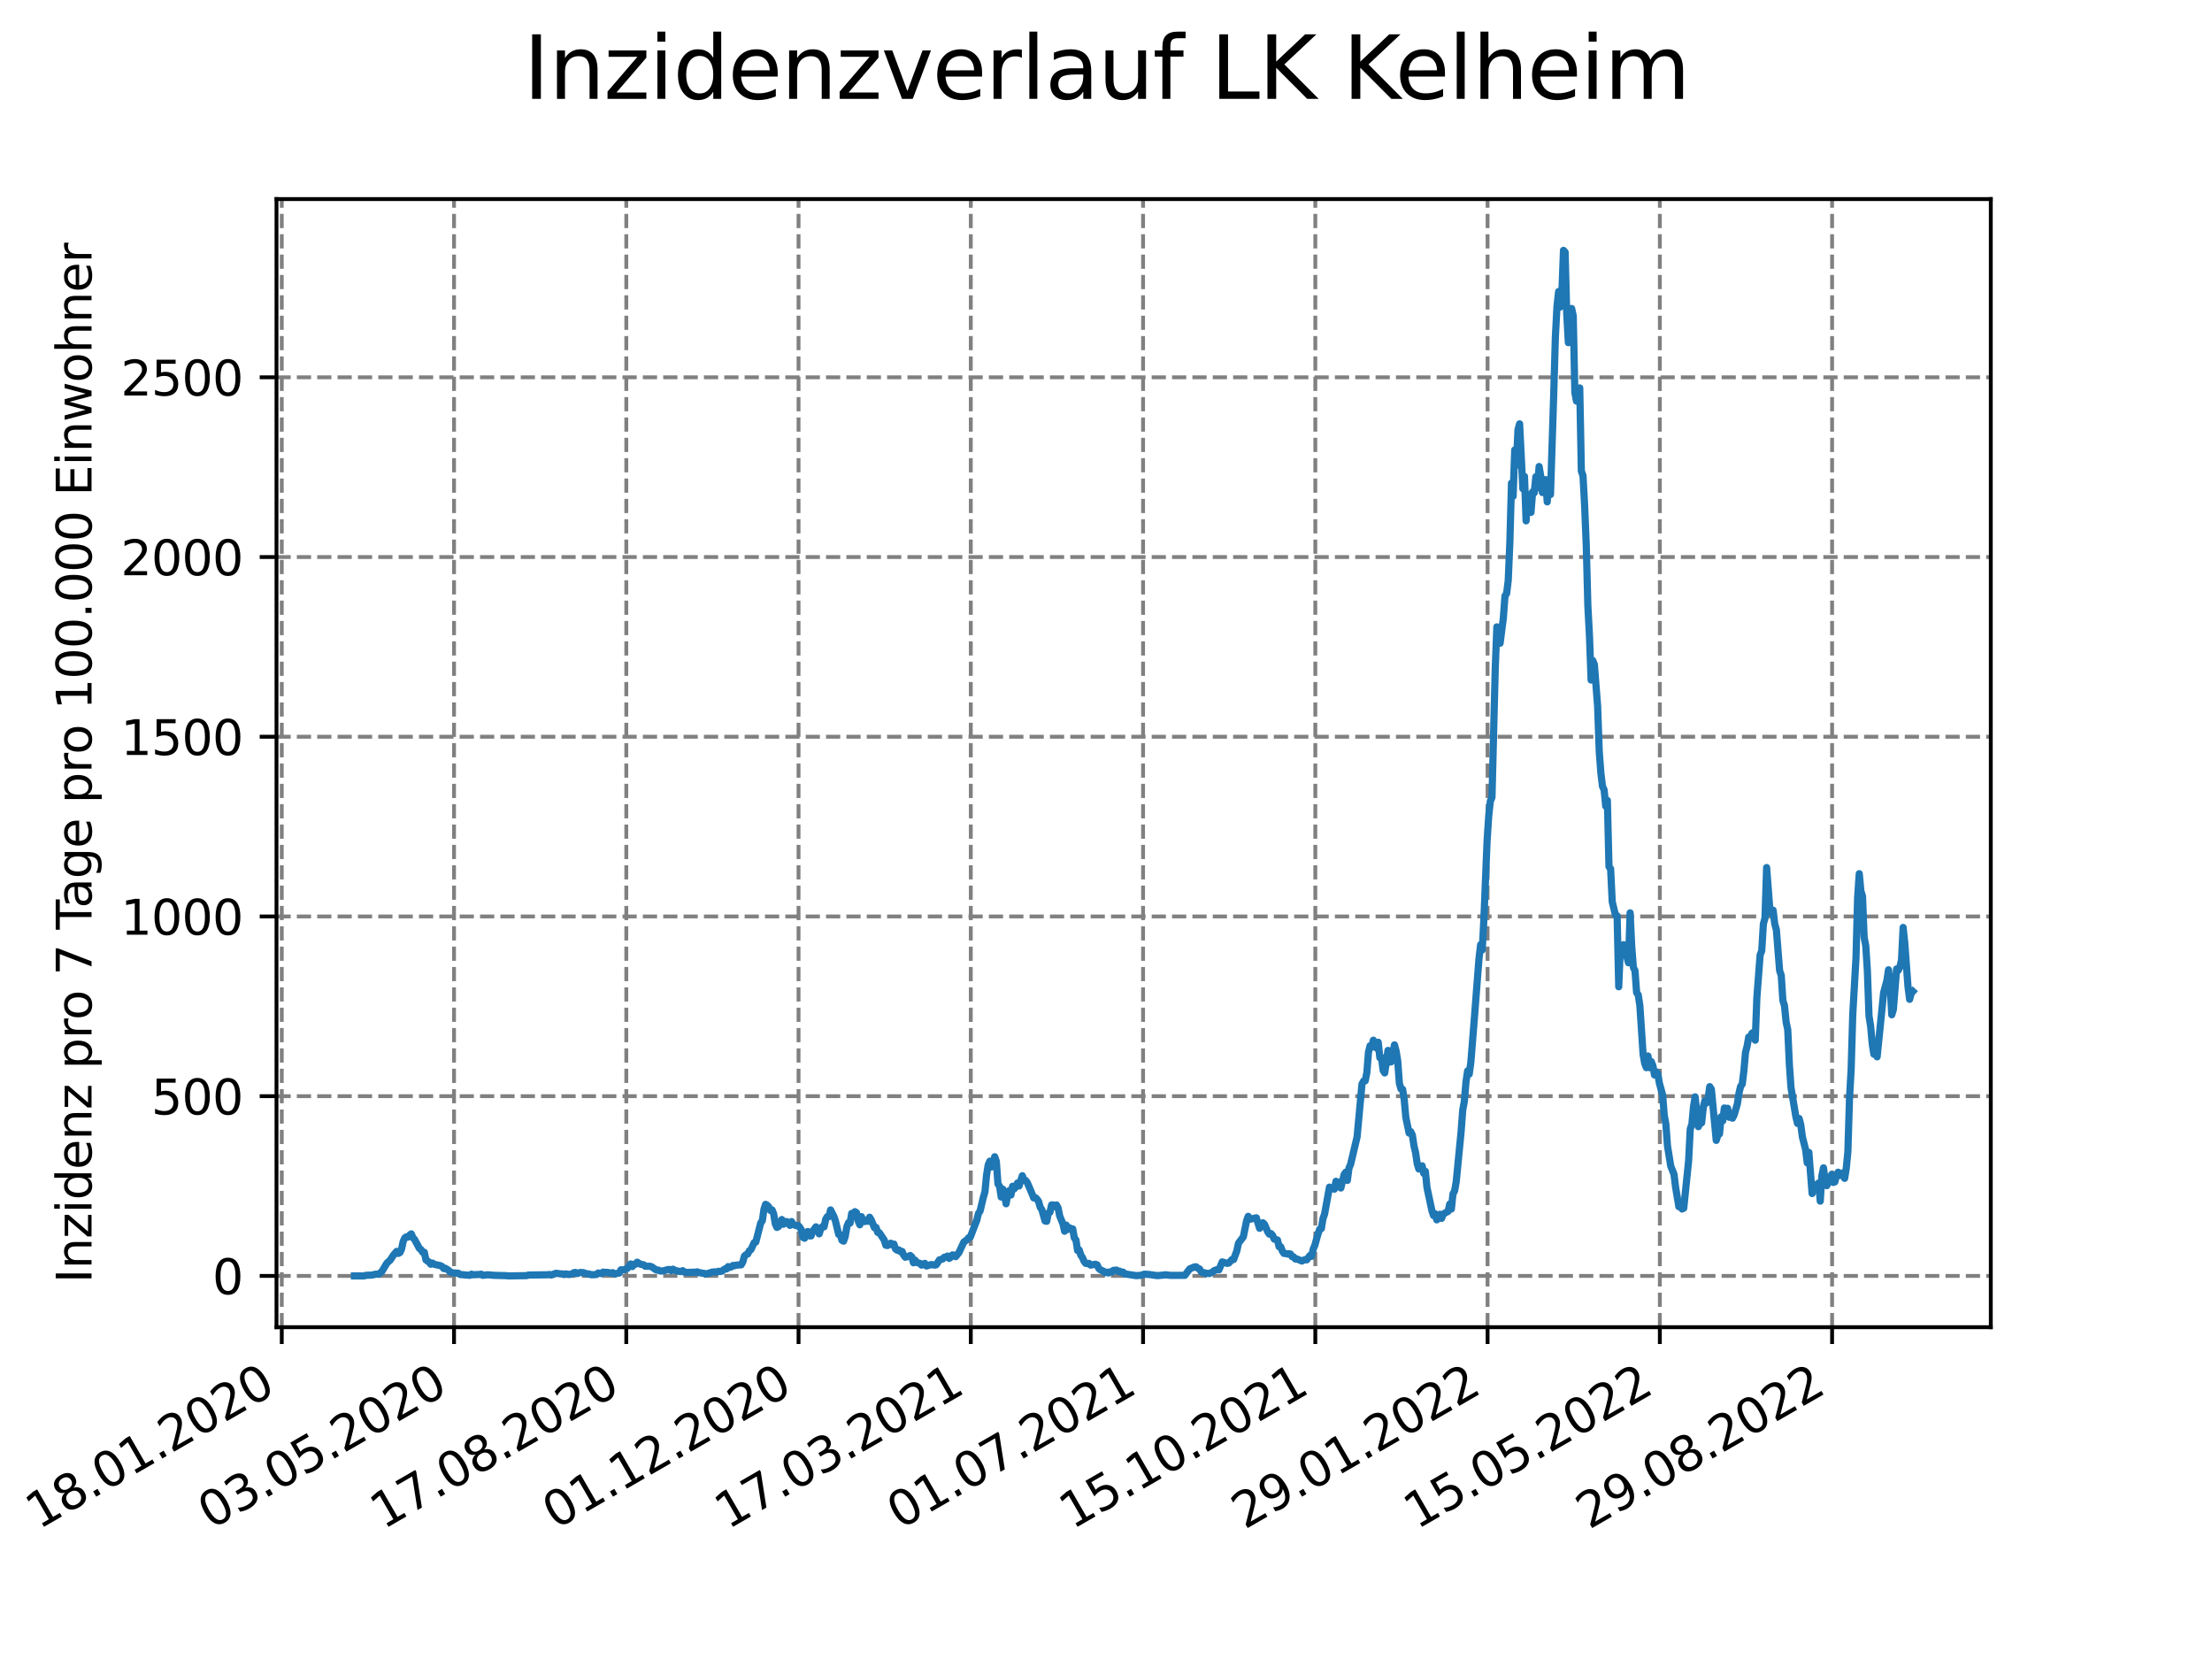 <?xml version="1.0" encoding="utf-8" standalone="no"?>
<!DOCTYPE svg PUBLIC "-//W3C//DTD SVG 1.1//EN"
  "http://www.w3.org/Graphics/SVG/1.1/DTD/svg11.dtd">
<svg xmlns:xlink="http://www.w3.org/1999/xlink" width="460.8pt" height="345.6pt" viewBox="0 0 460.8 345.6" xmlns="http://www.w3.org/2000/svg" version="1.1">
 <defs>
  <style type="text/css">*{stroke-linejoin: round; stroke-linecap: butt}</style>
 </defs>
 <g id="figure_1">
  <g id="patch_1">
   <path d="M 0 345.6 
L 460.8 345.6 
L 460.8 0 
L 0 0 
z
" style="fill: #ffffff"/>
  </g>
  <g id="axes_1">
   <g id="patch_2">
    <path d="M 57.6 276.48 
L 414.72 276.48 
L 414.72 41.472 
L 57.6 41.472 
z
" style="fill: #ffffff"/>
   </g>
   <g id="matplotlib.axis_1">
    <g id="xtick_1">
     <g id="line2d_1">
      <path d="M 58.697 276.48 
L 58.697 41.472 
" clip-path="url(#pedbbbe27ec)" style="fill: none; stroke-dasharray: 2.96,1.28; stroke-dashoffset: 0; stroke: #808080; stroke-width: 0.8"/>
     </g>
     <g id="line2d_2">
      <defs>
       <path id="m880248c23e" d="M 0 0 
L 0 3.5 
" style="stroke: #000000; stroke-width: 0.8"/>
      </defs>
      <g>
       <use xlink:href="#m880248c23e" x="58.697" y="276.48" style="stroke: #000000; stroke-width: 0.8"/>
      </g>
     </g>
     <g id="text_1">
      <!-- 18.01.2020 -->
      <g transform="translate(8.072 318.689) rotate(-30) scale(0.1 -0.1)">
       <defs>
        <path id="DejaVuSans-31" d="M 794 531 
L 1825 531 
L 1825 4091 
L 703 3866 
L 703 4441 
L 1819 4666 
L 2450 4666 
L 2450 531 
L 3481 531 
L 3481 0 
L 794 0 
L 794 531 
z
" transform="scale(0.016)"/>
        <path id="DejaVuSans-38" d="M 2034 2216 
Q 1584 2216 1326 1975 
Q 1069 1734 1069 1313 
Q 1069 891 1326 650 
Q 1584 409 2034 409 
Q 2484 409 2743 651 
Q 3003 894 3003 1313 
Q 3003 1734 2745 1975 
Q 2488 2216 2034 2216 
z
M 1403 2484 
Q 997 2584 770 2862 
Q 544 3141 544 3541 
Q 544 4100 942 4425 
Q 1341 4750 2034 4750 
Q 2731 4750 3128 4425 
Q 3525 4100 3525 3541 
Q 3525 3141 3298 2862 
Q 3072 2584 2669 2484 
Q 3125 2378 3379 2068 
Q 3634 1759 3634 1313 
Q 3634 634 3220 271 
Q 2806 -91 2034 -91 
Q 1263 -91 848 271 
Q 434 634 434 1313 
Q 434 1759 690 2068 
Q 947 2378 1403 2484 
z
M 1172 3481 
Q 1172 3119 1398 2916 
Q 1625 2713 2034 2713 
Q 2441 2713 2670 2916 
Q 2900 3119 2900 3481 
Q 2900 3844 2670 4047 
Q 2441 4250 2034 4250 
Q 1625 4250 1398 4047 
Q 1172 3844 1172 3481 
z
" transform="scale(0.016)"/>
        <path id="DejaVuSans-2e" d="M 684 794 
L 1344 794 
L 1344 0 
L 684 0 
L 684 794 
z
" transform="scale(0.016)"/>
        <path id="DejaVuSans-30" d="M 2034 4250 
Q 1547 4250 1301 3770 
Q 1056 3291 1056 2328 
Q 1056 1369 1301 889 
Q 1547 409 2034 409 
Q 2525 409 2770 889 
Q 3016 1369 3016 2328 
Q 3016 3291 2770 3770 
Q 2525 4250 2034 4250 
z
M 2034 4750 
Q 2819 4750 3233 4129 
Q 3647 3509 3647 2328 
Q 3647 1150 3233 529 
Q 2819 -91 2034 -91 
Q 1250 -91 836 529 
Q 422 1150 422 2328 
Q 422 3509 836 4129 
Q 1250 4750 2034 4750 
z
" transform="scale(0.016)"/>
        <path id="DejaVuSans-32" d="M 1228 531 
L 3431 531 
L 3431 0 
L 469 0 
L 469 531 
Q 828 903 1448 1529 
Q 2069 2156 2228 2338 
Q 2531 2678 2651 2914 
Q 2772 3150 2772 3378 
Q 2772 3750 2511 3984 
Q 2250 4219 1831 4219 
Q 1534 4219 1204 4116 
Q 875 4013 500 3803 
L 500 4441 
Q 881 4594 1212 4672 
Q 1544 4750 1819 4750 
Q 2544 4750 2975 4387 
Q 3406 4025 3406 3419 
Q 3406 3131 3298 2873 
Q 3191 2616 2906 2266 
Q 2828 2175 2409 1742 
Q 1991 1309 1228 531 
z
" transform="scale(0.016)"/>
       </defs>
       <use xlink:href="#DejaVuSans-31"/>
       <use xlink:href="#DejaVuSans-38" x="63.623"/>
       <use xlink:href="#DejaVuSans-2e" x="127.246"/>
       <use xlink:href="#DejaVuSans-30" x="159.033"/>
       <use xlink:href="#DejaVuSans-31" x="222.656"/>
       <use xlink:href="#DejaVuSans-2e" x="286.279"/>
       <use xlink:href="#DejaVuSans-32" x="318.066"/>
       <use xlink:href="#DejaVuSans-30" x="381.689"/>
       <use xlink:href="#DejaVuSans-32" x="445.312"/>
       <use xlink:href="#DejaVuSans-30" x="508.936"/>
      </g>
     </g>
    </g>
    <g id="xtick_2">
     <g id="line2d_3">
      <path d="M 94.582 276.48 
L 94.582 41.472 
" clip-path="url(#pedbbbe27ec)" style="fill: none; stroke-dasharray: 2.96,1.28; stroke-dashoffset: 0; stroke: #808080; stroke-width: 0.8"/>
     </g>
     <g id="line2d_4">
      <g>
       <use xlink:href="#m880248c23e" x="94.582" y="276.48" style="stroke: #000000; stroke-width: 0.8"/>
      </g>
     </g>
     <g id="text_2">
      <!-- 03.05.2020 -->
      <g transform="translate(43.957 318.689) rotate(-30) scale(0.1 -0.1)">
       <defs>
        <path id="DejaVuSans-33" d="M 2597 2516 
Q 3050 2419 3304 2112 
Q 3559 1806 3559 1356 
Q 3559 666 3084 287 
Q 2609 -91 1734 -91 
Q 1441 -91 1130 -33 
Q 819 25 488 141 
L 488 750 
Q 750 597 1062 519 
Q 1375 441 1716 441 
Q 2309 441 2620 675 
Q 2931 909 2931 1356 
Q 2931 1769 2642 2001 
Q 2353 2234 1838 2234 
L 1294 2234 
L 1294 2753 
L 1863 2753 
Q 2328 2753 2575 2939 
Q 2822 3125 2822 3475 
Q 2822 3834 2567 4026 
Q 2313 4219 1838 4219 
Q 1578 4219 1281 4162 
Q 984 4106 628 3988 
L 628 4550 
Q 988 4650 1302 4700 
Q 1616 4750 1894 4750 
Q 2613 4750 3031 4423 
Q 3450 4097 3450 3541 
Q 3450 3153 3228 2886 
Q 3006 2619 2597 2516 
z
" transform="scale(0.016)"/>
        <path id="DejaVuSans-35" d="M 691 4666 
L 3169 4666 
L 3169 4134 
L 1269 4134 
L 1269 2991 
Q 1406 3038 1543 3061 
Q 1681 3084 1819 3084 
Q 2600 3084 3056 2656 
Q 3513 2228 3513 1497 
Q 3513 744 3044 326 
Q 2575 -91 1722 -91 
Q 1428 -91 1123 -41 
Q 819 9 494 109 
L 494 744 
Q 775 591 1075 516 
Q 1375 441 1709 441 
Q 2250 441 2565 725 
Q 2881 1009 2881 1497 
Q 2881 1984 2565 2268 
Q 2250 2553 1709 2553 
Q 1456 2553 1204 2497 
Q 953 2441 691 2322 
L 691 4666 
z
" transform="scale(0.016)"/>
       </defs>
       <use xlink:href="#DejaVuSans-30"/>
       <use xlink:href="#DejaVuSans-33" x="63.623"/>
       <use xlink:href="#DejaVuSans-2e" x="127.246"/>
       <use xlink:href="#DejaVuSans-30" x="159.033"/>
       <use xlink:href="#DejaVuSans-35" x="222.656"/>
       <use xlink:href="#DejaVuSans-2e" x="286.279"/>
       <use xlink:href="#DejaVuSans-32" x="318.066"/>
       <use xlink:href="#DejaVuSans-30" x="381.689"/>
       <use xlink:href="#DejaVuSans-32" x="445.312"/>
       <use xlink:href="#DejaVuSans-30" x="508.936"/>
      </g>
     </g>
    </g>
    <g id="xtick_3">
     <g id="line2d_5">
      <path d="M 130.467 276.48 
L 130.467 41.472 
" clip-path="url(#pedbbbe27ec)" style="fill: none; stroke-dasharray: 2.96,1.28; stroke-dashoffset: 0; stroke: #808080; stroke-width: 0.8"/>
     </g>
     <g id="line2d_6">
      <g>
       <use xlink:href="#m880248c23e" x="130.467" y="276.48" style="stroke: #000000; stroke-width: 0.8"/>
      </g>
     </g>
     <g id="text_3">
      <!-- 17.08.2020 -->
      <g transform="translate(79.842 318.689) rotate(-30) scale(0.1 -0.1)">
       <defs>
        <path id="DejaVuSans-37" d="M 525 4666 
L 3525 4666 
L 3525 4397 
L 1831 0 
L 1172 0 
L 2766 4134 
L 525 4134 
L 525 4666 
z
" transform="scale(0.016)"/>
       </defs>
       <use xlink:href="#DejaVuSans-31"/>
       <use xlink:href="#DejaVuSans-37" x="63.623"/>
       <use xlink:href="#DejaVuSans-2e" x="127.246"/>
       <use xlink:href="#DejaVuSans-30" x="159.033"/>
       <use xlink:href="#DejaVuSans-38" x="222.656"/>
       <use xlink:href="#DejaVuSans-2e" x="286.279"/>
       <use xlink:href="#DejaVuSans-32" x="318.066"/>
       <use xlink:href="#DejaVuSans-30" x="381.689"/>
       <use xlink:href="#DejaVuSans-32" x="445.312"/>
       <use xlink:href="#DejaVuSans-30" x="508.936"/>
      </g>
     </g>
    </g>
    <g id="xtick_4">
     <g id="line2d_7">
      <path d="M 166.351 276.48 
L 166.351 41.472 
" clip-path="url(#pedbbbe27ec)" style="fill: none; stroke-dasharray: 2.96,1.28; stroke-dashoffset: 0; stroke: #808080; stroke-width: 0.8"/>
     </g>
     <g id="line2d_8">
      <g>
       <use xlink:href="#m880248c23e" x="166.351" y="276.48" style="stroke: #000000; stroke-width: 0.8"/>
      </g>
     </g>
     <g id="text_4">
      <!-- 01.12.2020 -->
      <g transform="translate(115.726 318.689) rotate(-30) scale(0.1 -0.1)">
       <use xlink:href="#DejaVuSans-30"/>
       <use xlink:href="#DejaVuSans-31" x="63.623"/>
       <use xlink:href="#DejaVuSans-2e" x="127.246"/>
       <use xlink:href="#DejaVuSans-31" x="159.033"/>
       <use xlink:href="#DejaVuSans-32" x="222.656"/>
       <use xlink:href="#DejaVuSans-2e" x="286.279"/>
       <use xlink:href="#DejaVuSans-32" x="318.066"/>
       <use xlink:href="#DejaVuSans-30" x="381.689"/>
       <use xlink:href="#DejaVuSans-32" x="445.312"/>
       <use xlink:href="#DejaVuSans-30" x="508.936"/>
      </g>
     </g>
    </g>
    <g id="xtick_5">
     <g id="line2d_9">
      <path d="M 202.236 276.48 
L 202.236 41.472 
" clip-path="url(#pedbbbe27ec)" style="fill: none; stroke-dasharray: 2.96,1.28; stroke-dashoffset: 0; stroke: #808080; stroke-width: 0.8"/>
     </g>
     <g id="line2d_10">
      <g>
       <use xlink:href="#m880248c23e" x="202.236" y="276.48" style="stroke: #000000; stroke-width: 0.8"/>
      </g>
     </g>
     <g id="text_5">
      <!-- 17.03.2021 -->
      <g transform="translate(151.611 318.689) rotate(-30) scale(0.1 -0.1)">
       <use xlink:href="#DejaVuSans-31"/>
       <use xlink:href="#DejaVuSans-37" x="63.623"/>
       <use xlink:href="#DejaVuSans-2e" x="127.246"/>
       <use xlink:href="#DejaVuSans-30" x="159.033"/>
       <use xlink:href="#DejaVuSans-33" x="222.656"/>
       <use xlink:href="#DejaVuSans-2e" x="286.279"/>
       <use xlink:href="#DejaVuSans-32" x="318.066"/>
       <use xlink:href="#DejaVuSans-30" x="381.689"/>
       <use xlink:href="#DejaVuSans-32" x="445.312"/>
       <use xlink:href="#DejaVuSans-31" x="508.936"/>
      </g>
     </g>
    </g>
    <g id="xtick_6">
     <g id="line2d_11">
      <path d="M 238.121 276.48 
L 238.121 41.472 
" clip-path="url(#pedbbbe27ec)" style="fill: none; stroke-dasharray: 2.96,1.28; stroke-dashoffset: 0; stroke: #808080; stroke-width: 0.8"/>
     </g>
     <g id="line2d_12">
      <g>
       <use xlink:href="#m880248c23e" x="238.121" y="276.48" style="stroke: #000000; stroke-width: 0.8"/>
      </g>
     </g>
     <g id="text_6">
      <!-- 01.07.2021 -->
      <g transform="translate(187.495 318.689) rotate(-30) scale(0.1 -0.1)">
       <use xlink:href="#DejaVuSans-30"/>
       <use xlink:href="#DejaVuSans-31" x="63.623"/>
       <use xlink:href="#DejaVuSans-2e" x="127.246"/>
       <use xlink:href="#DejaVuSans-30" x="159.033"/>
       <use xlink:href="#DejaVuSans-37" x="222.656"/>
       <use xlink:href="#DejaVuSans-2e" x="286.279"/>
       <use xlink:href="#DejaVuSans-32" x="318.066"/>
       <use xlink:href="#DejaVuSans-30" x="381.689"/>
       <use xlink:href="#DejaVuSans-32" x="445.312"/>
       <use xlink:href="#DejaVuSans-31" x="508.936"/>
      </g>
     </g>
    </g>
    <g id="xtick_7">
     <g id="line2d_13">
      <path d="M 274.005 276.48 
L 274.005 41.472 
" clip-path="url(#pedbbbe27ec)" style="fill: none; stroke-dasharray: 2.96,1.28; stroke-dashoffset: 0; stroke: #808080; stroke-width: 0.8"/>
     </g>
     <g id="line2d_14">
      <g>
       <use xlink:href="#m880248c23e" x="274.005" y="276.48" style="stroke: #000000; stroke-width: 0.8"/>
      </g>
     </g>
     <g id="text_7">
      <!-- 15.10.2021 -->
      <g transform="translate(223.38 318.689) rotate(-30) scale(0.1 -0.1)">
       <use xlink:href="#DejaVuSans-31"/>
       <use xlink:href="#DejaVuSans-35" x="63.623"/>
       <use xlink:href="#DejaVuSans-2e" x="127.246"/>
       <use xlink:href="#DejaVuSans-31" x="159.033"/>
       <use xlink:href="#DejaVuSans-30" x="222.656"/>
       <use xlink:href="#DejaVuSans-2e" x="286.279"/>
       <use xlink:href="#DejaVuSans-32" x="318.066"/>
       <use xlink:href="#DejaVuSans-30" x="381.689"/>
       <use xlink:href="#DejaVuSans-32" x="445.312"/>
       <use xlink:href="#DejaVuSans-31" x="508.936"/>
      </g>
     </g>
    </g>
    <g id="xtick_8">
     <g id="line2d_15">
      <path d="M 309.89 276.48 
L 309.89 41.472 
" clip-path="url(#pedbbbe27ec)" style="fill: none; stroke-dasharray: 2.96,1.28; stroke-dashoffset: 0; stroke: #808080; stroke-width: 0.8"/>
     </g>
     <g id="line2d_16">
      <g>
       <use xlink:href="#m880248c23e" x="309.89" y="276.48" style="stroke: #000000; stroke-width: 0.8"/>
      </g>
     </g>
     <g id="text_8">
      <!-- 29.01.2022 -->
      <g transform="translate(259.265 318.689) rotate(-30) scale(0.1 -0.1)">
       <defs>
        <path id="DejaVuSans-39" d="M 703 97 
L 703 672 
Q 941 559 1184 500 
Q 1428 441 1663 441 
Q 2288 441 2617 861 
Q 2947 1281 2994 2138 
Q 2813 1869 2534 1725 
Q 2256 1581 1919 1581 
Q 1219 1581 811 2004 
Q 403 2428 403 3163 
Q 403 3881 828 4315 
Q 1253 4750 1959 4750 
Q 2769 4750 3195 4129 
Q 3622 3509 3622 2328 
Q 3622 1225 3098 567 
Q 2575 -91 1691 -91 
Q 1453 -91 1209 -44 
Q 966 3 703 97 
z
M 1959 2075 
Q 2384 2075 2632 2365 
Q 2881 2656 2881 3163 
Q 2881 3666 2632 3958 
Q 2384 4250 1959 4250 
Q 1534 4250 1286 3958 
Q 1038 3666 1038 3163 
Q 1038 2656 1286 2365 
Q 1534 2075 1959 2075 
z
" transform="scale(0.016)"/>
       </defs>
       <use xlink:href="#DejaVuSans-32"/>
       <use xlink:href="#DejaVuSans-39" x="63.623"/>
       <use xlink:href="#DejaVuSans-2e" x="127.246"/>
       <use xlink:href="#DejaVuSans-30" x="159.033"/>
       <use xlink:href="#DejaVuSans-31" x="222.656"/>
       <use xlink:href="#DejaVuSans-2e" x="286.279"/>
       <use xlink:href="#DejaVuSans-32" x="318.066"/>
       <use xlink:href="#DejaVuSans-30" x="381.689"/>
       <use xlink:href="#DejaVuSans-32" x="445.312"/>
       <use xlink:href="#DejaVuSans-32" x="508.936"/>
      </g>
     </g>
    </g>
    <g id="xtick_9">
     <g id="line2d_17">
      <path d="M 345.775 276.48 
L 345.775 41.472 
" clip-path="url(#pedbbbe27ec)" style="fill: none; stroke-dasharray: 2.96,1.28; stroke-dashoffset: 0; stroke: #808080; stroke-width: 0.8"/>
     </g>
     <g id="line2d_18">
      <g>
       <use xlink:href="#m880248c23e" x="345.775" y="276.48" style="stroke: #000000; stroke-width: 0.8"/>
      </g>
     </g>
     <g id="text_9">
      <!-- 15.05.2022 -->
      <g transform="translate(295.149 318.689) rotate(-30) scale(0.1 -0.1)">
       <use xlink:href="#DejaVuSans-31"/>
       <use xlink:href="#DejaVuSans-35" x="63.623"/>
       <use xlink:href="#DejaVuSans-2e" x="127.246"/>
       <use xlink:href="#DejaVuSans-30" x="159.033"/>
       <use xlink:href="#DejaVuSans-35" x="222.656"/>
       <use xlink:href="#DejaVuSans-2e" x="286.279"/>
       <use xlink:href="#DejaVuSans-32" x="318.066"/>
       <use xlink:href="#DejaVuSans-30" x="381.689"/>
       <use xlink:href="#DejaVuSans-32" x="445.312"/>
       <use xlink:href="#DejaVuSans-32" x="508.936"/>
      </g>
     </g>
    </g>
    <g id="xtick_10">
     <g id="line2d_19">
      <path d="M 381.659 276.48 
L 381.659 41.472 
" clip-path="url(#pedbbbe27ec)" style="fill: none; stroke-dasharray: 2.96,1.28; stroke-dashoffset: 0; stroke: #808080; stroke-width: 0.8"/>
     </g>
     <g id="line2d_20">
      <g>
       <use xlink:href="#m880248c23e" x="381.659" y="276.48" style="stroke: #000000; stroke-width: 0.8"/>
      </g>
     </g>
     <g id="text_10">
      <!-- 29.08.2022 -->
      <g transform="translate(331.034 318.689) rotate(-30) scale(0.1 -0.1)">
       <use xlink:href="#DejaVuSans-32"/>
       <use xlink:href="#DejaVuSans-39" x="63.623"/>
       <use xlink:href="#DejaVuSans-2e" x="127.246"/>
       <use xlink:href="#DejaVuSans-30" x="159.033"/>
       <use xlink:href="#DejaVuSans-38" x="222.656"/>
       <use xlink:href="#DejaVuSans-2e" x="286.279"/>
       <use xlink:href="#DejaVuSans-32" x="318.066"/>
       <use xlink:href="#DejaVuSans-30" x="381.689"/>
       <use xlink:href="#DejaVuSans-32" x="445.312"/>
       <use xlink:href="#DejaVuSans-32" x="508.936"/>
      </g>
     </g>
    </g>
   </g>
   <g id="matplotlib.axis_2">
    <g id="ytick_1">
     <g id="line2d_21">
      <path d="M 57.6 265.798 
L 414.72 265.798 
" clip-path="url(#pedbbbe27ec)" style="fill: none; stroke-dasharray: 2.96,1.28; stroke-dashoffset: 0; stroke: #808080; stroke-width: 0.8"/>
     </g>
     <g id="line2d_22">
      <defs>
       <path id="mcf1356bc87" d="M 0 0 
L -3.5 0 
" style="stroke: #000000; stroke-width: 0.8"/>
      </defs>
      <g>
       <use xlink:href="#mcf1356bc87" x="57.6" y="265.798" style="stroke: #000000; stroke-width: 0.8"/>
      </g>
     </g>
     <g id="text_11">
      <!-- 0 -->
      <g transform="translate(44.237 269.597) scale(0.1 -0.1)">
       <use xlink:href="#DejaVuSans-30"/>
      </g>
     </g>
    </g>
    <g id="ytick_2">
     <g id="line2d_23">
      <path d="M 57.6 228.358 
L 414.72 228.358 
" clip-path="url(#pedbbbe27ec)" style="fill: none; stroke-dasharray: 2.96,1.28; stroke-dashoffset: 0; stroke: #808080; stroke-width: 0.8"/>
     </g>
     <g id="line2d_24">
      <g>
       <use xlink:href="#mcf1356bc87" x="57.6" y="228.358" style="stroke: #000000; stroke-width: 0.8"/>
      </g>
     </g>
     <g id="text_12">
      <!-- 500 -->
      <g transform="translate(31.512 232.157) scale(0.1 -0.1)">
       <use xlink:href="#DejaVuSans-35"/>
       <use xlink:href="#DejaVuSans-30" x="63.623"/>
       <use xlink:href="#DejaVuSans-30" x="127.246"/>
      </g>
     </g>
    </g>
    <g id="ytick_3">
     <g id="line2d_25">
      <path d="M 57.6 190.917 
L 414.72 190.917 
" clip-path="url(#pedbbbe27ec)" style="fill: none; stroke-dasharray: 2.96,1.28; stroke-dashoffset: 0; stroke: #808080; stroke-width: 0.8"/>
     </g>
     <g id="line2d_26">
      <g>
       <use xlink:href="#mcf1356bc87" x="57.6" y="190.917" style="stroke: #000000; stroke-width: 0.8"/>
      </g>
     </g>
     <g id="text_13">
      <!-- 1000 -->
      <g transform="translate(25.15 194.716) scale(0.1 -0.1)">
       <use xlink:href="#DejaVuSans-31"/>
       <use xlink:href="#DejaVuSans-30" x="63.623"/>
       <use xlink:href="#DejaVuSans-30" x="127.246"/>
       <use xlink:href="#DejaVuSans-30" x="190.869"/>
      </g>
     </g>
    </g>
    <g id="ytick_4">
     <g id="line2d_27">
      <path d="M 57.6 153.477 
L 414.72 153.477 
" clip-path="url(#pedbbbe27ec)" style="fill: none; stroke-dasharray: 2.96,1.28; stroke-dashoffset: 0; stroke: #808080; stroke-width: 0.8"/>
     </g>
     <g id="line2d_28">
      <g>
       <use xlink:href="#mcf1356bc87" x="57.6" y="153.477" style="stroke: #000000; stroke-width: 0.8"/>
      </g>
     </g>
     <g id="text_14">
      <!-- 1500 -->
      <g transform="translate(25.15 157.276) scale(0.1 -0.1)">
       <use xlink:href="#DejaVuSans-31"/>
       <use xlink:href="#DejaVuSans-35" x="63.623"/>
       <use xlink:href="#DejaVuSans-30" x="127.246"/>
       <use xlink:href="#DejaVuSans-30" x="190.869"/>
      </g>
     </g>
    </g>
    <g id="ytick_5">
     <g id="line2d_29">
      <path d="M 57.6 116.037 
L 414.72 116.037 
" clip-path="url(#pedbbbe27ec)" style="fill: none; stroke-dasharray: 2.96,1.28; stroke-dashoffset: 0; stroke: #808080; stroke-width: 0.8"/>
     </g>
     <g id="line2d_30">
      <g>
       <use xlink:href="#mcf1356bc87" x="57.6" y="116.037" style="stroke: #000000; stroke-width: 0.8"/>
      </g>
     </g>
     <g id="text_15">
      <!-- 2000 -->
      <g transform="translate(25.15 119.836) scale(0.1 -0.1)">
       <use xlink:href="#DejaVuSans-32"/>
       <use xlink:href="#DejaVuSans-30" x="63.623"/>
       <use xlink:href="#DejaVuSans-30" x="127.246"/>
       <use xlink:href="#DejaVuSans-30" x="190.869"/>
      </g>
     </g>
    </g>
    <g id="ytick_6">
     <g id="line2d_31">
      <path d="M 57.6 78.596 
L 414.72 78.596 
" clip-path="url(#pedbbbe27ec)" style="fill: none; stroke-dasharray: 2.96,1.28; stroke-dashoffset: 0; stroke: #808080; stroke-width: 0.8"/>
     </g>
     <g id="line2d_32">
      <g>
       <use xlink:href="#mcf1356bc87" x="57.6" y="78.596" style="stroke: #000000; stroke-width: 0.8"/>
      </g>
     </g>
     <g id="text_16">
      <!-- 2500 -->
      <g transform="translate(25.15 82.396) scale(0.1 -0.1)">
       <use xlink:href="#DejaVuSans-32"/>
       <use xlink:href="#DejaVuSans-35" x="63.623"/>
       <use xlink:href="#DejaVuSans-30" x="127.246"/>
       <use xlink:href="#DejaVuSans-30" x="190.869"/>
      </g>
     </g>
    </g>
    <g id="text_17">
     <!-- Inzidenz pro 7 Tage pro 100.000 Einwohner -->
     <g transform="translate(19.07 267.301) rotate(-90) scale(0.1 -0.1)">
      <defs>
       <path id="DejaVuSans-49" d="M 628 4666 
L 1259 4666 
L 1259 0 
L 628 0 
L 628 4666 
z
" transform="scale(0.016)"/>
       <path id="DejaVuSans-6e" d="M 3513 2113 
L 3513 0 
L 2938 0 
L 2938 2094 
Q 2938 2591 2744 2837 
Q 2550 3084 2163 3084 
Q 1697 3084 1428 2787 
Q 1159 2491 1159 1978 
L 1159 0 
L 581 0 
L 581 3500 
L 1159 3500 
L 1159 2956 
Q 1366 3272 1645 3428 
Q 1925 3584 2291 3584 
Q 2894 3584 3203 3211 
Q 3513 2838 3513 2113 
z
" transform="scale(0.016)"/>
       <path id="DejaVuSans-7a" d="M 353 3500 
L 3084 3500 
L 3084 2975 
L 922 459 
L 3084 459 
L 3084 0 
L 275 0 
L 275 525 
L 2438 3041 
L 353 3041 
L 353 3500 
z
" transform="scale(0.016)"/>
       <path id="DejaVuSans-69" d="M 603 3500 
L 1178 3500 
L 1178 0 
L 603 0 
L 603 3500 
z
M 603 4863 
L 1178 4863 
L 1178 4134 
L 603 4134 
L 603 4863 
z
" transform="scale(0.016)"/>
       <path id="DejaVuSans-64" d="M 2906 2969 
L 2906 4863 
L 3481 4863 
L 3481 0 
L 2906 0 
L 2906 525 
Q 2725 213 2448 61 
Q 2172 -91 1784 -91 
Q 1150 -91 751 415 
Q 353 922 353 1747 
Q 353 2572 751 3078 
Q 1150 3584 1784 3584 
Q 2172 3584 2448 3432 
Q 2725 3281 2906 2969 
z
M 947 1747 
Q 947 1113 1208 752 
Q 1469 391 1925 391 
Q 2381 391 2643 752 
Q 2906 1113 2906 1747 
Q 2906 2381 2643 2742 
Q 2381 3103 1925 3103 
Q 1469 3103 1208 2742 
Q 947 2381 947 1747 
z
" transform="scale(0.016)"/>
       <path id="DejaVuSans-65" d="M 3597 1894 
L 3597 1613 
L 953 1613 
Q 991 1019 1311 708 
Q 1631 397 2203 397 
Q 2534 397 2845 478 
Q 3156 559 3463 722 
L 3463 178 
Q 3153 47 2828 -22 
Q 2503 -91 2169 -91 
Q 1331 -91 842 396 
Q 353 884 353 1716 
Q 353 2575 817 3079 
Q 1281 3584 2069 3584 
Q 2775 3584 3186 3129 
Q 3597 2675 3597 1894 
z
M 3022 2063 
Q 3016 2534 2758 2815 
Q 2500 3097 2075 3097 
Q 1594 3097 1305 2825 
Q 1016 2553 972 2059 
L 3022 2063 
z
" transform="scale(0.016)"/>
       <path id="DejaVuSans-20" transform="scale(0.016)"/>
       <path id="DejaVuSans-70" d="M 1159 525 
L 1159 -1331 
L 581 -1331 
L 581 3500 
L 1159 3500 
L 1159 2969 
Q 1341 3281 1617 3432 
Q 1894 3584 2278 3584 
Q 2916 3584 3314 3078 
Q 3713 2572 3713 1747 
Q 3713 922 3314 415 
Q 2916 -91 2278 -91 
Q 1894 -91 1617 61 
Q 1341 213 1159 525 
z
M 3116 1747 
Q 3116 2381 2855 2742 
Q 2594 3103 2138 3103 
Q 1681 3103 1420 2742 
Q 1159 2381 1159 1747 
Q 1159 1113 1420 752 
Q 1681 391 2138 391 
Q 2594 391 2855 752 
Q 3116 1113 3116 1747 
z
" transform="scale(0.016)"/>
       <path id="DejaVuSans-72" d="M 2631 2963 
Q 2534 3019 2420 3045 
Q 2306 3072 2169 3072 
Q 1681 3072 1420 2755 
Q 1159 2438 1159 1844 
L 1159 0 
L 581 0 
L 581 3500 
L 1159 3500 
L 1159 2956 
Q 1341 3275 1631 3429 
Q 1922 3584 2338 3584 
Q 2397 3584 2469 3576 
Q 2541 3569 2628 3553 
L 2631 2963 
z
" transform="scale(0.016)"/>
       <path id="DejaVuSans-6f" d="M 1959 3097 
Q 1497 3097 1228 2736 
Q 959 2375 959 1747 
Q 959 1119 1226 758 
Q 1494 397 1959 397 
Q 2419 397 2687 759 
Q 2956 1122 2956 1747 
Q 2956 2369 2687 2733 
Q 2419 3097 1959 3097 
z
M 1959 3584 
Q 2709 3584 3137 3096 
Q 3566 2609 3566 1747 
Q 3566 888 3137 398 
Q 2709 -91 1959 -91 
Q 1206 -91 779 398 
Q 353 888 353 1747 
Q 353 2609 779 3096 
Q 1206 3584 1959 3584 
z
" transform="scale(0.016)"/>
       <path id="DejaVuSans-54" d="M -19 4666 
L 3928 4666 
L 3928 4134 
L 2272 4134 
L 2272 0 
L 1638 0 
L 1638 4134 
L -19 4134 
L -19 4666 
z
" transform="scale(0.016)"/>
       <path id="DejaVuSans-61" d="M 2194 1759 
Q 1497 1759 1228 1600 
Q 959 1441 959 1056 
Q 959 750 1161 570 
Q 1363 391 1709 391 
Q 2188 391 2477 730 
Q 2766 1069 2766 1631 
L 2766 1759 
L 2194 1759 
z
M 3341 1997 
L 3341 0 
L 2766 0 
L 2766 531 
Q 2569 213 2275 61 
Q 1981 -91 1556 -91 
Q 1019 -91 701 211 
Q 384 513 384 1019 
Q 384 1609 779 1909 
Q 1175 2209 1959 2209 
L 2766 2209 
L 2766 2266 
Q 2766 2663 2505 2880 
Q 2244 3097 1772 3097 
Q 1472 3097 1187 3025 
Q 903 2953 641 2809 
L 641 3341 
Q 956 3463 1253 3523 
Q 1550 3584 1831 3584 
Q 2591 3584 2966 3190 
Q 3341 2797 3341 1997 
z
" transform="scale(0.016)"/>
       <path id="DejaVuSans-67" d="M 2906 1791 
Q 2906 2416 2648 2759 
Q 2391 3103 1925 3103 
Q 1463 3103 1205 2759 
Q 947 2416 947 1791 
Q 947 1169 1205 825 
Q 1463 481 1925 481 
Q 2391 481 2648 825 
Q 2906 1169 2906 1791 
z
M 3481 434 
Q 3481 -459 3084 -895 
Q 2688 -1331 1869 -1331 
Q 1566 -1331 1297 -1286 
Q 1028 -1241 775 -1147 
L 775 -588 
Q 1028 -725 1275 -790 
Q 1522 -856 1778 -856 
Q 2344 -856 2625 -561 
Q 2906 -266 2906 331 
L 2906 616 
Q 2728 306 2450 153 
Q 2172 0 1784 0 
Q 1141 0 747 490 
Q 353 981 353 1791 
Q 353 2603 747 3093 
Q 1141 3584 1784 3584 
Q 2172 3584 2450 3431 
Q 2728 3278 2906 2969 
L 2906 3500 
L 3481 3500 
L 3481 434 
z
" transform="scale(0.016)"/>
       <path id="DejaVuSans-45" d="M 628 4666 
L 3578 4666 
L 3578 4134 
L 1259 4134 
L 1259 2753 
L 3481 2753 
L 3481 2222 
L 1259 2222 
L 1259 531 
L 3634 531 
L 3634 0 
L 628 0 
L 628 4666 
z
" transform="scale(0.016)"/>
       <path id="DejaVuSans-77" d="M 269 3500 
L 844 3500 
L 1563 769 
L 2278 3500 
L 2956 3500 
L 3675 769 
L 4391 3500 
L 4966 3500 
L 4050 0 
L 3372 0 
L 2619 2869 
L 1863 0 
L 1184 0 
L 269 3500 
z
" transform="scale(0.016)"/>
       <path id="DejaVuSans-68" d="M 3513 2113 
L 3513 0 
L 2938 0 
L 2938 2094 
Q 2938 2591 2744 2837 
Q 2550 3084 2163 3084 
Q 1697 3084 1428 2787 
Q 1159 2491 1159 1978 
L 1159 0 
L 581 0 
L 581 4863 
L 1159 4863 
L 1159 2956 
Q 1366 3272 1645 3428 
Q 1925 3584 2291 3584 
Q 2894 3584 3203 3211 
Q 3513 2838 3513 2113 
z
" transform="scale(0.016)"/>
      </defs>
      <use xlink:href="#DejaVuSans-49"/>
      <use xlink:href="#DejaVuSans-6e" x="29.492"/>
      <use xlink:href="#DejaVuSans-7a" x="92.871"/>
      <use xlink:href="#DejaVuSans-69" x="145.361"/>
      <use xlink:href="#DejaVuSans-64" x="173.145"/>
      <use xlink:href="#DejaVuSans-65" x="236.621"/>
      <use xlink:href="#DejaVuSans-6e" x="298.145"/>
      <use xlink:href="#DejaVuSans-7a" x="361.523"/>
      <use xlink:href="#DejaVuSans-20" x="414.014"/>
      <use xlink:href="#DejaVuSans-70" x="445.801"/>
      <use xlink:href="#DejaVuSans-72" x="509.277"/>
      <use xlink:href="#DejaVuSans-6f" x="548.141"/>
      <use xlink:href="#DejaVuSans-20" x="609.322"/>
      <use xlink:href="#DejaVuSans-37" x="641.109"/>
      <use xlink:href="#DejaVuSans-20" x="704.732"/>
      <use xlink:href="#DejaVuSans-54" x="736.52"/>
      <use xlink:href="#DejaVuSans-61" x="781.104"/>
      <use xlink:href="#DejaVuSans-67" x="842.383"/>
      <use xlink:href="#DejaVuSans-65" x="905.859"/>
      <use xlink:href="#DejaVuSans-20" x="967.383"/>
      <use xlink:href="#DejaVuSans-70" x="999.17"/>
      <use xlink:href="#DejaVuSans-72" x="1062.646"/>
      <use xlink:href="#DejaVuSans-6f" x="1101.51"/>
      <use xlink:href="#DejaVuSans-20" x="1162.691"/>
      <use xlink:href="#DejaVuSans-31" x="1194.479"/>
      <use xlink:href="#DejaVuSans-30" x="1258.102"/>
      <use xlink:href="#DejaVuSans-30" x="1321.725"/>
      <use xlink:href="#DejaVuSans-2e" x="1385.348"/>
      <use xlink:href="#DejaVuSans-30" x="1417.135"/>
      <use xlink:href="#DejaVuSans-30" x="1480.758"/>
      <use xlink:href="#DejaVuSans-30" x="1544.381"/>
      <use xlink:href="#DejaVuSans-20" x="1608.004"/>
      <use xlink:href="#DejaVuSans-45" x="1639.791"/>
      <use xlink:href="#DejaVuSans-69" x="1702.975"/>
      <use xlink:href="#DejaVuSans-6e" x="1730.758"/>
      <use xlink:href="#DejaVuSans-77" x="1794.137"/>
      <use xlink:href="#DejaVuSans-6f" x="1875.924"/>
      <use xlink:href="#DejaVuSans-68" x="1937.105"/>
      <use xlink:href="#DejaVuSans-6e" x="2000.484"/>
      <use xlink:href="#DejaVuSans-65" x="2063.863"/>
      <use xlink:href="#DejaVuSans-72" x="2125.387"/>
     </g>
    </g>
   </g>
   <g id="line2d_33">
    <path d="M 73.833 265.798 
L 75.864 265.798 
L 76.202 265.676 
L 77.557 265.615 
L 78.234 265.433 
L 78.911 265.433 
L 79.588 264.824 
L 80.603 263.12 
L 81.28 262.512 
L 81.958 261.477 
L 82.635 260.686 
L 82.973 261.112 
L 83.312 260.93 
L 83.65 260.2 
L 83.989 258.618 
L 84.327 257.887 
L 84.666 257.644 
L 85.004 257.705 
L 85.343 257.279 
L 85.681 257.035 
L 86.02 257.826 
L 86.359 258.192 
L 87.374 260.078 
L 87.713 260.321 
L 88.051 260.869 
L 88.39 260.869 
L 88.728 262.451 
L 89.405 262.938 
L 89.744 263.364 
L 90.082 263.12 
L 90.421 263.364 
L 91.775 263.668 
L 92.114 263.851 
L 92.452 264.277 
L 92.791 264.216 
L 93.468 264.642 
L 93.806 265.007 
L 94.145 265.128 
L 94.822 265.189 
L 95.499 265.25 
L 95.837 265.494 
L 96.515 265.554 
L 97.192 265.615 
L 97.869 265.676 
L 98.207 265.433 
L 98.546 265.554 
L 99.9 265.494 
L 100.238 265.433 
L 100.577 265.676 
L 101.593 265.554 
L 102.27 265.615 
L 102.947 265.676 
L 105.316 265.737 
L 105.994 265.798 
L 109.717 265.737 
L 110.056 265.615 
L 114.118 265.554 
L 114.457 265.494 
L 114.795 265.615 
L 115.811 265.25 
L 116.827 265.372 
L 117.165 265.372 
L 117.504 265.494 
L 117.842 265.372 
L 118.519 265.494 
L 119.196 265.372 
L 119.535 265.128 
L 119.873 265.068 
L 120.212 265.311 
L 120.889 265.068 
L 121.566 265.128 
L 122.243 265.372 
L 122.582 265.372 
L 123.259 265.554 
L 124.274 265.494 
L 124.613 265.189 
L 125.29 265.311 
L 125.628 265.007 
L 126.306 265.068 
L 126.644 265.068 
L 126.983 265.189 
L 127.66 265.128 
L 127.998 265.372 
L 129.014 265.189 
L 129.352 264.52 
L 130.029 264.52 
L 130.707 264.216 
L 131.384 263.303 
L 131.722 263.851 
L 132.061 263.364 
L 132.399 263.364 
L 132.738 262.938 
L 133.415 263.364 
L 134.092 263.486 
L 134.43 263.79 
L 135.446 263.79 
L 135.785 263.911 
L 136.462 264.398 
L 136.8 264.581 
L 137.139 264.581 
L 137.477 264.763 
L 138.154 264.763 
L 139.17 264.459 
L 139.508 264.459 
L 139.847 264.703 
L 140.185 264.398 
L 140.863 264.763 
L 141.201 264.763 
L 141.54 264.885 
L 141.878 264.885 
L 142.217 264.703 
L 142.555 265.007 
L 143.232 265.068 
L 144.925 265.007 
L 145.263 264.946 
L 145.602 265.128 
L 145.941 265.128 
L 146.279 265.25 
L 146.618 265.25 
L 146.956 265.372 
L 147.633 265.25 
L 148.31 265.007 
L 148.987 264.946 
L 149.326 265.007 
L 149.664 264.824 
L 150.003 264.885 
L 150.342 264.824 
L 151.019 264.337 
L 151.357 264.337 
L 151.696 263.851 
L 152.034 264.033 
L 152.373 263.911 
L 152.711 263.607 
L 153.05 263.668 
L 153.388 263.546 
L 154.404 263.486 
L 154.742 262.877 
L 155.081 261.66 
L 155.42 261.356 
L 155.758 261.234 
L 156.097 260.565 
L 156.435 260.321 
L 157.112 258.861 
L 157.451 258.739 
L 158.466 254.784 
L 158.805 254.297 
L 159.143 251.924 
L 159.482 250.89 
L 159.82 251.072 
L 160.159 251.437 
L 160.498 252.167 
L 160.836 252.046 
L 161.175 252.898 
L 161.513 254.967 
L 161.852 255.697 
L 162.19 255.514 
L 162.867 254.054 
L 163.206 255.027 
L 163.544 254.48 
L 163.883 254.48 
L 164.56 255.271 
L 164.898 254.48 
L 165.237 255.088 
L 165.914 255.332 
L 166.253 255.271 
L 166.591 255.636 
L 166.93 256.184 
L 167.268 257.766 
L 167.607 257.948 
L 167.945 256.731 
L 168.284 256.549 
L 168.622 257.461 
L 168.961 257.461 
L 169.299 256.488 
L 169.977 255.575 
L 170.315 256.184 
L 170.654 257.035 
L 170.992 255.94 
L 171.331 255.514 
L 171.669 255.575 
L 172.008 253.993 
L 172.346 253.445 
L 172.685 253.445 
L 173.023 252.046 
L 173.7 253.384 
L 174.039 254.358 
L 174.716 257.157 
L 175.055 257.218 
L 175.393 258.374 
L 175.732 258.557 
L 176.07 257.583 
L 176.409 255.575 
L 176.747 254.723 
L 177.086 254.784 
L 177.424 252.776 
L 177.763 252.837 
L 178.101 252.411 
L 178.44 252.654 
L 178.778 254.358 
L 179.117 255.149 
L 179.455 253.445 
L 179.794 254.419 
L 180.133 254.48 
L 180.471 254.176 
L 180.81 254.419 
L 181.148 253.567 
L 181.487 254.115 
L 182.164 255.758 
L 182.502 255.697 
L 182.841 256.731 
L 183.179 256.792 
L 184.195 258.313 
L 184.533 259.409 
L 184.872 259.469 
L 185.549 258.983 
L 185.888 259.348 
L 186.226 259.165 
L 186.565 260.2 
L 186.903 260.443 
L 187.242 260.382 
L 187.58 260.747 
L 187.919 260.686 
L 188.257 261.477 
L 188.596 261.903 
L 189.273 261.721 
L 189.612 261.538 
L 189.95 261.843 
L 190.289 263.06 
L 190.627 262.512 
L 190.966 262.999 
L 191.643 263.181 
L 191.981 263.546 
L 192.658 263.181 
L 192.997 263.729 
L 194.012 263.425 
L 194.69 263.546 
L 195.028 263.486 
L 195.705 262.451 
L 196.382 262.269 
L 196.721 261.903 
L 197.059 261.843 
L 197.398 261.66 
L 197.736 262.147 
L 198.075 261.903 
L 198.413 261.417 
L 198.752 261.477 
L 199.09 261.782 
L 199.768 260.93 
L 200.783 258.739 
L 201.46 258.252 
L 201.799 257.826 
L 202.137 257.705 
L 203.491 254.176 
L 203.83 252.776 
L 204.168 252.289 
L 204.846 249.429 
L 205.184 248.273 
L 205.523 244.744 
L 205.861 242.675 
L 206.2 241.884 
L 206.538 243.101 
L 206.877 242.675 
L 207.215 240.971 
L 207.554 241.945 
L 207.892 246.63 
L 208.231 247.117 
L 208.569 249.368 
L 208.908 247.725 
L 209.247 248.882 
L 209.585 250.768 
L 209.924 248.882 
L 210.262 248.03 
L 210.601 248.942 
L 210.939 247.117 
L 211.278 247.665 
L 211.616 247.239 
L 211.955 246.448 
L 212.293 247.056 
L 212.97 244.926 
L 213.309 245.778 
L 213.647 245.9 
L 213.986 246.326 
L 215.002 248.699 
L 215.34 249.551 
L 215.679 249.49 
L 216.017 249.794 
L 216.356 250.281 
L 216.694 251.498 
L 217.033 251.985 
L 217.71 254.358 
L 218.048 254.419 
L 218.387 252.715 
L 218.725 252.533 
L 219.064 251.011 
L 219.403 251.011 
L 219.741 251.376 
L 220.08 251.011 
L 220.418 251.62 
L 220.757 253.324 
L 221.434 254.967 
L 221.772 256.488 
L 222.111 255.21 
L 222.449 256.123 
L 222.788 255.758 
L 223.126 256.001 
L 223.465 256.001 
L 223.803 257.887 
L 224.142 258.313 
L 224.481 260.504 
L 224.819 260.382 
L 225.158 261.477 
L 225.496 261.964 
L 225.835 262.755 
L 226.173 263.181 
L 226.512 263.242 
L 226.85 263.181 
L 227.189 263.546 
L 228.204 263.364 
L 228.543 263.486 
L 228.882 264.216 
L 229.22 264.52 
L 229.897 264.824 
L 230.236 265.128 
L 230.574 265.007 
L 230.913 265.189 
L 231.251 264.946 
L 231.59 265.007 
L 231.928 264.642 
L 232.605 264.581 
L 232.944 264.885 
L 233.282 264.824 
L 233.621 265.068 
L 233.96 265.007 
L 234.298 265.372 
L 236.668 265.737 
L 237.683 265.676 
L 238.36 265.433 
L 239.376 265.494 
L 241.069 265.737 
L 241.746 265.676 
L 242.423 265.615 
L 242.761 265.554 
L 243.777 265.676 
L 246.824 265.676 
L 247.839 264.337 
L 248.855 263.911 
L 249.194 263.911 
L 249.532 264.216 
L 249.871 264.337 
L 250.209 264.885 
L 250.548 265.128 
L 250.886 265.128 
L 251.225 265.311 
L 251.563 265.25 
L 251.902 265.311 
L 252.579 265.007 
L 252.917 264.703 
L 253.595 264.459 
L 253.933 264.52 
L 254.61 262.877 
L 255.626 263.181 
L 255.964 263.12 
L 256.641 262.39 
L 256.98 262.39 
L 257.657 260.565 
L 257.995 258.983 
L 259.011 257.644 
L 259.688 254.297 
L 260.027 253.384 
L 260.365 253.993 
L 261.719 253.689 
L 262.396 255.879 
L 263.073 254.723 
L 263.412 255.027 
L 264.089 256.609 
L 264.428 257.096 
L 264.766 256.975 
L 265.105 257.34 
L 265.443 258.131 
L 266.12 258.313 
L 266.459 259.713 
L 266.797 259.713 
L 267.136 260.626 
L 267.474 261.112 
L 267.813 261.112 
L 268.152 261.234 
L 268.49 261.173 
L 268.829 261.234 
L 269.167 261.782 
L 269.506 261.843 
L 269.844 262.269 
L 270.183 262.269 
L 271.198 262.694 
L 271.875 262.39 
L 272.214 262.451 
L 272.891 261.538 
L 273.23 261.721 
L 273.568 260.2 
L 273.907 259.409 
L 274.584 256.975 
L 274.922 256.062 
L 275.261 255.94 
L 275.599 253.871 
L 275.938 252.898 
L 276.953 247.299 
L 277.292 247.665 
L 277.63 247.604 
L 277.969 247.725 
L 278.308 246.082 
L 278.646 246.326 
L 278.985 246.265 
L 279.323 247.482 
L 280 244.683 
L 280.339 244.196 
L 280.677 245.9 
L 281.016 243.344 
L 281.354 242.553 
L 282.708 236.833 
L 283.724 225.82 
L 284.063 225.211 
L 284.401 225.15 
L 284.74 223.446 
L 285.078 219.187 
L 285.417 217.848 
L 285.755 218.152 
L 286.094 216.692 
L 286.771 218.335 
L 287.109 217.118 
L 287.448 220.343 
L 287.787 220.282 
L 288.125 222.96 
L 288.464 223.507 
L 289.141 218.822 
L 289.479 221.256 
L 289.818 221.195 
L 290.495 217.666 
L 290.833 218.943 
L 291.172 221.012 
L 291.51 225.637 
L 291.849 226.854 
L 292.187 226.915 
L 292.526 229.105 
L 292.865 232.817 
L 293.542 236.042 
L 293.88 235.738 
L 294.219 236.468 
L 294.557 238.72 
L 294.896 240.119 
L 295.234 242.431 
L 295.573 243.527 
L 295.911 243.405 
L 296.25 242.857 
L 296.588 244.44 
L 296.927 244.014 
L 297.265 247.36 
L 298.281 252.167 
L 298.62 253.202 
L 298.958 252.837 
L 299.297 254.115 
L 299.635 253.871 
L 299.974 252.959 
L 300.312 253.81 
L 300.651 252.898 
L 301.328 252.533 
L 301.666 252.35 
L 302.005 250.829 
L 302.343 251.863 
L 302.682 248.699 
L 303.021 248.091 
L 303.359 246.143 
L 304.375 235.738 
L 304.713 231.235 
L 305.052 229.41 
L 305.39 225.394 
L 305.729 223.081 
L 306.067 223.751 
L 306.406 221.256 
L 307.083 212.798 
L 308.099 199.715 
L 308.437 196.794 
L 308.776 197.889 
L 309.114 191.622 
L 309.791 175.071 
L 310.13 169.959 
L 310.468 166.856 
L 310.807 166.126 
L 311.484 139.352 
L 311.822 130.59 
L 312.161 131.381 
L 312.5 133.997 
L 313.177 128.703 
L 313.515 124.139 
L 313.854 123.653 
L 314.192 120.914 
L 314.531 113.004 
L 314.869 100.651 
L 315.208 103.39 
L 315.546 93.715 
L 315.885 96.94 
L 316.223 89.516 
L 316.562 88.299 
L 317.239 101.808 
L 317.578 99.252 
L 317.916 108.501 
L 318.255 103.025 
L 318.593 104.485 
L 318.932 106.736 
L 319.27 102.477 
L 319.609 102.66 
L 319.947 99.313 
L 320.286 101.625 
L 320.624 97.183 
L 320.963 99.191 
L 321.301 102.599 
L 321.64 102.112 
L 321.978 99.921 
L 322.317 104.546 
L 322.656 99.921 
L 322.994 103.025 
L 323.671 82.092 
L 324.01 70.287 
L 324.348 63.837 
L 324.687 60.734 
L 325.025 63.959 
L 325.364 61.038 
L 325.702 52.154 
L 326.041 52.519 
L 326.379 65.298 
L 326.718 71.383 
L 327.395 64.263 
L 327.734 65.785 
L 328.072 81.788 
L 328.411 83.553 
L 328.749 82.518 
L 329.088 80.814 
L 329.426 98.157 
L 329.765 99.069 
L 330.103 105.215 
L 330.442 113.43 
L 330.78 126.208 
L 331.119 132.537 
L 331.457 141.664 
L 331.796 137.587 
L 332.135 138.439 
L 332.812 147.08 
L 333.15 156.512 
L 333.489 161.014 
L 333.827 163.814 
L 334.166 164.544 
L 334.504 167.951 
L 334.843 166.734 
L 335.181 180.547 
L 335.52 180.973 
L 335.858 187.849 
L 336.535 190.648 
L 336.874 190.77 
L 337.213 205.557 
L 337.551 197.159 
L 337.89 197.95 
L 338.228 196.794 
L 338.567 198.376 
L 338.905 199.289 
L 339.244 200.567 
L 339.582 190.162 
L 339.921 197.159 
L 340.259 201.54 
L 340.598 202.21 
L 340.936 206.774 
L 341.275 207.26 
L 341.613 209.512 
L 342.291 219.674 
L 342.629 221.56 
L 342.968 222.412 
L 343.306 219.978 
L 343.645 222.412 
L 343.983 221.134 
L 344.322 221.986 
L 344.66 223.933 
L 344.999 223.264 
L 345.337 223.69 
L 345.676 225.637 
L 346.353 228.071 
L 346.692 232.33 
L 347.03 234.156 
L 347.369 238.72 
L 348.046 242.918 
L 348.723 244.622 
L 349.061 247.36 
L 349.738 251.376 
L 350.077 250.89 
L 350.415 251.863 
L 350.754 251.681 
L 351.431 245.109 
L 351.77 241.823 
L 352.108 235.19 
L 352.447 234.217 
L 352.785 230.566 
L 353.124 228.497 
L 353.801 234.704 
L 354.139 233.913 
L 354.478 233.913 
L 354.816 230.748 
L 355.155 229.288 
L 355.493 229.775 
L 355.832 228.801 
L 356.17 226.367 
L 356.509 226.915 
L 357.525 237.564 
L 357.863 236.468 
L 358.202 236.225 
L 358.54 232.635 
L 358.879 233.487 
L 359.217 230.809 
L 359.556 230.992 
L 359.894 230.87 
L 360.233 232.756 
L 360.571 232.209 
L 360.91 232.939 
L 361.248 232.27 
L 361.926 229.957 
L 362.264 227.706 
L 362.603 226.306 
L 362.941 225.82 
L 363.28 223.081 
L 363.618 219.248 
L 363.957 217.909 
L 364.295 216.023 
L 364.634 216.144 
L 364.972 215.232 
L 365.311 215.049 
L 365.649 216.692 
L 365.988 207.808 
L 366.665 198.924 
L 367.004 198.072 
L 367.342 192.474 
L 367.681 191.257 
L 368.019 180.73 
L 368.696 189.492 
L 369.035 190.283 
L 369.373 189.614 
L 369.712 192.474 
L 370.05 193.691 
L 370.727 202.21 
L 371.066 203.183 
L 371.405 208.416 
L 371.743 209.512 
L 372.082 212.919 
L 372.42 214.501 
L 372.759 221.743 
L 373.097 226.55 
L 374.113 232.635 
L 374.451 234.034 
L 374.79 233 
L 375.128 234.278 
L 375.467 236.833 
L 376.144 239.511 
L 376.483 242.249 
L 376.821 240.058 
L 377.498 248.638 
L 377.837 246.752 
L 378.175 247.421 
L 378.514 246.752 
L 378.852 246.448 
L 379.191 250.22 
L 379.529 244.926 
L 379.868 243.283 
L 380.206 245.961 
L 380.545 246.995 
L 381.222 245.596 
L 381.561 244.683 
L 381.899 246.326 
L 382.238 246.204 
L 382.576 244.805 
L 382.915 244.196 
L 383.253 244.865 
L 383.592 244.865 
L 383.93 244.318 
L 384.269 245.474 
L 384.607 243.405 
L 384.946 239.937 
L 385.284 228.801 
L 385.623 222.838 
L 385.961 211.398 
L 386.639 199.472 
L 386.977 186.997 
L 387.316 182.008 
L 387.654 185.598 
L 387.993 186.693 
L 388.331 195.273 
L 388.67 196.977 
L 389.008 202.271 
L 389.347 211.641 
L 389.685 213.771 
L 390.024 217.483 
L 390.362 219.613 
L 390.701 217.118 
L 391.04 220.16 
L 392.394 206.774 
L 393.071 204.279 
L 393.409 202.027 
L 393.748 205.191 
L 394.086 211.398 
L 394.425 210.303 
L 395.102 201.845 
L 395.44 202.149 
L 395.779 201.419 
L 396.118 200.019 
L 396.456 193.204 
L 396.795 196.429 
L 397.472 205.557 
L 397.81 208.173 
L 398.149 206.895 
L 398.487 206.53 
L 398.487 206.53 
" clip-path="url(#pedbbbe27ec)" style="fill: none; stroke: #1f77b4; stroke-width: 1.5; stroke-linecap: square"/>
   </g>
   <g id="patch_3">
    <path d="M 57.6 276.48 
L 57.6 41.472 
" style="fill: none; stroke: #000000; stroke-width: 0.8; stroke-linejoin: miter; stroke-linecap: square"/>
   </g>
   <g id="patch_4">
    <path d="M 414.72 276.48 
L 414.72 41.472 
" style="fill: none; stroke: #000000; stroke-width: 0.8; stroke-linejoin: miter; stroke-linecap: square"/>
   </g>
   <g id="patch_5">
    <path d="M 57.6 276.48 
L 414.72 276.48 
" style="fill: none; stroke: #000000; stroke-width: 0.8; stroke-linejoin: miter; stroke-linecap: square"/>
   </g>
   <g id="patch_6">
    <path d="M 57.6 41.472 
L 414.72 41.472 
" style="fill: none; stroke: #000000; stroke-width: 0.8; stroke-linejoin: miter; stroke-linecap: square"/>
   </g>
  </g>
  <g id="text_18">
   <!-- Inzidenzverlauf LK Kelheim -->
   <g transform="translate(109.05 20.589) scale(0.18 -0.18)">
    <defs>
     <path id="DejaVuSans-76" d="M 191 3500 
L 800 3500 
L 1894 563 
L 2988 3500 
L 3597 3500 
L 2284 0 
L 1503 0 
L 191 3500 
z
" transform="scale(0.016)"/>
     <path id="DejaVuSans-6c" d="M 603 4863 
L 1178 4863 
L 1178 0 
L 603 0 
L 603 4863 
z
" transform="scale(0.016)"/>
     <path id="DejaVuSans-75" d="M 544 1381 
L 544 3500 
L 1119 3500 
L 1119 1403 
Q 1119 906 1312 657 
Q 1506 409 1894 409 
Q 2359 409 2629 706 
Q 2900 1003 2900 1516 
L 2900 3500 
L 3475 3500 
L 3475 0 
L 2900 0 
L 2900 538 
Q 2691 219 2414 64 
Q 2138 -91 1772 -91 
Q 1169 -91 856 284 
Q 544 659 544 1381 
z
M 1991 3584 
L 1991 3584 
z
" transform="scale(0.016)"/>
     <path id="DejaVuSans-66" d="M 2375 4863 
L 2375 4384 
L 1825 4384 
Q 1516 4384 1395 4259 
Q 1275 4134 1275 3809 
L 1275 3500 
L 2222 3500 
L 2222 3053 
L 1275 3053 
L 1275 0 
L 697 0 
L 697 3053 
L 147 3053 
L 147 3500 
L 697 3500 
L 697 3744 
Q 697 4328 969 4595 
Q 1241 4863 1831 4863 
L 2375 4863 
z
" transform="scale(0.016)"/>
     <path id="DejaVuSans-4c" d="M 628 4666 
L 1259 4666 
L 1259 531 
L 3531 531 
L 3531 0 
L 628 0 
L 628 4666 
z
" transform="scale(0.016)"/>
     <path id="DejaVuSans-4b" d="M 628 4666 
L 1259 4666 
L 1259 2694 
L 3353 4666 
L 4166 4666 
L 1850 2491 
L 4331 0 
L 3500 0 
L 1259 2247 
L 1259 0 
L 628 0 
L 628 4666 
z
" transform="scale(0.016)"/>
     <path id="DejaVuSans-6d" d="M 3328 2828 
Q 3544 3216 3844 3400 
Q 4144 3584 4550 3584 
Q 5097 3584 5394 3201 
Q 5691 2819 5691 2113 
L 5691 0 
L 5113 0 
L 5113 2094 
Q 5113 2597 4934 2840 
Q 4756 3084 4391 3084 
Q 3944 3084 3684 2787 
Q 3425 2491 3425 1978 
L 3425 0 
L 2847 0 
L 2847 2094 
Q 2847 2600 2669 2842 
Q 2491 3084 2119 3084 
Q 1678 3084 1418 2786 
Q 1159 2488 1159 1978 
L 1159 0 
L 581 0 
L 581 3500 
L 1159 3500 
L 1159 2956 
Q 1356 3278 1631 3431 
Q 1906 3584 2284 3584 
Q 2666 3584 2933 3390 
Q 3200 3197 3328 2828 
z
" transform="scale(0.016)"/>
    </defs>
    <use xlink:href="#DejaVuSans-49"/>
    <use xlink:href="#DejaVuSans-6e" x="29.492"/>
    <use xlink:href="#DejaVuSans-7a" x="92.871"/>
    <use xlink:href="#DejaVuSans-69" x="145.361"/>
    <use xlink:href="#DejaVuSans-64" x="173.145"/>
    <use xlink:href="#DejaVuSans-65" x="236.621"/>
    <use xlink:href="#DejaVuSans-6e" x="298.145"/>
    <use xlink:href="#DejaVuSans-7a" x="361.523"/>
    <use xlink:href="#DejaVuSans-76" x="414.014"/>
    <use xlink:href="#DejaVuSans-65" x="473.193"/>
    <use xlink:href="#DejaVuSans-72" x="534.717"/>
    <use xlink:href="#DejaVuSans-6c" x="575.83"/>
    <use xlink:href="#DejaVuSans-61" x="603.613"/>
    <use xlink:href="#DejaVuSans-75" x="664.893"/>
    <use xlink:href="#DejaVuSans-66" x="728.271"/>
    <use xlink:href="#DejaVuSans-20" x="763.477"/>
    <use xlink:href="#DejaVuSans-4c" x="795.264"/>
    <use xlink:href="#DejaVuSans-4b" x="850.977"/>
    <use xlink:href="#DejaVuSans-20" x="916.553"/>
    <use xlink:href="#DejaVuSans-4b" x="948.34"/>
    <use xlink:href="#DejaVuSans-65" x="1008.916"/>
    <use xlink:href="#DejaVuSans-6c" x="1070.439"/>
    <use xlink:href="#DejaVuSans-68" x="1098.223"/>
    <use xlink:href="#DejaVuSans-65" x="1161.602"/>
    <use xlink:href="#DejaVuSans-69" x="1223.125"/>
    <use xlink:href="#DejaVuSans-6d" x="1250.908"/>
   </g>
  </g>
 </g>
 <defs>
  <clipPath id="pedbbbe27ec">
   <rect x="57.6" y="41.472" width="357.12" height="235.008"/>
  </clipPath>
 </defs>
</svg>
